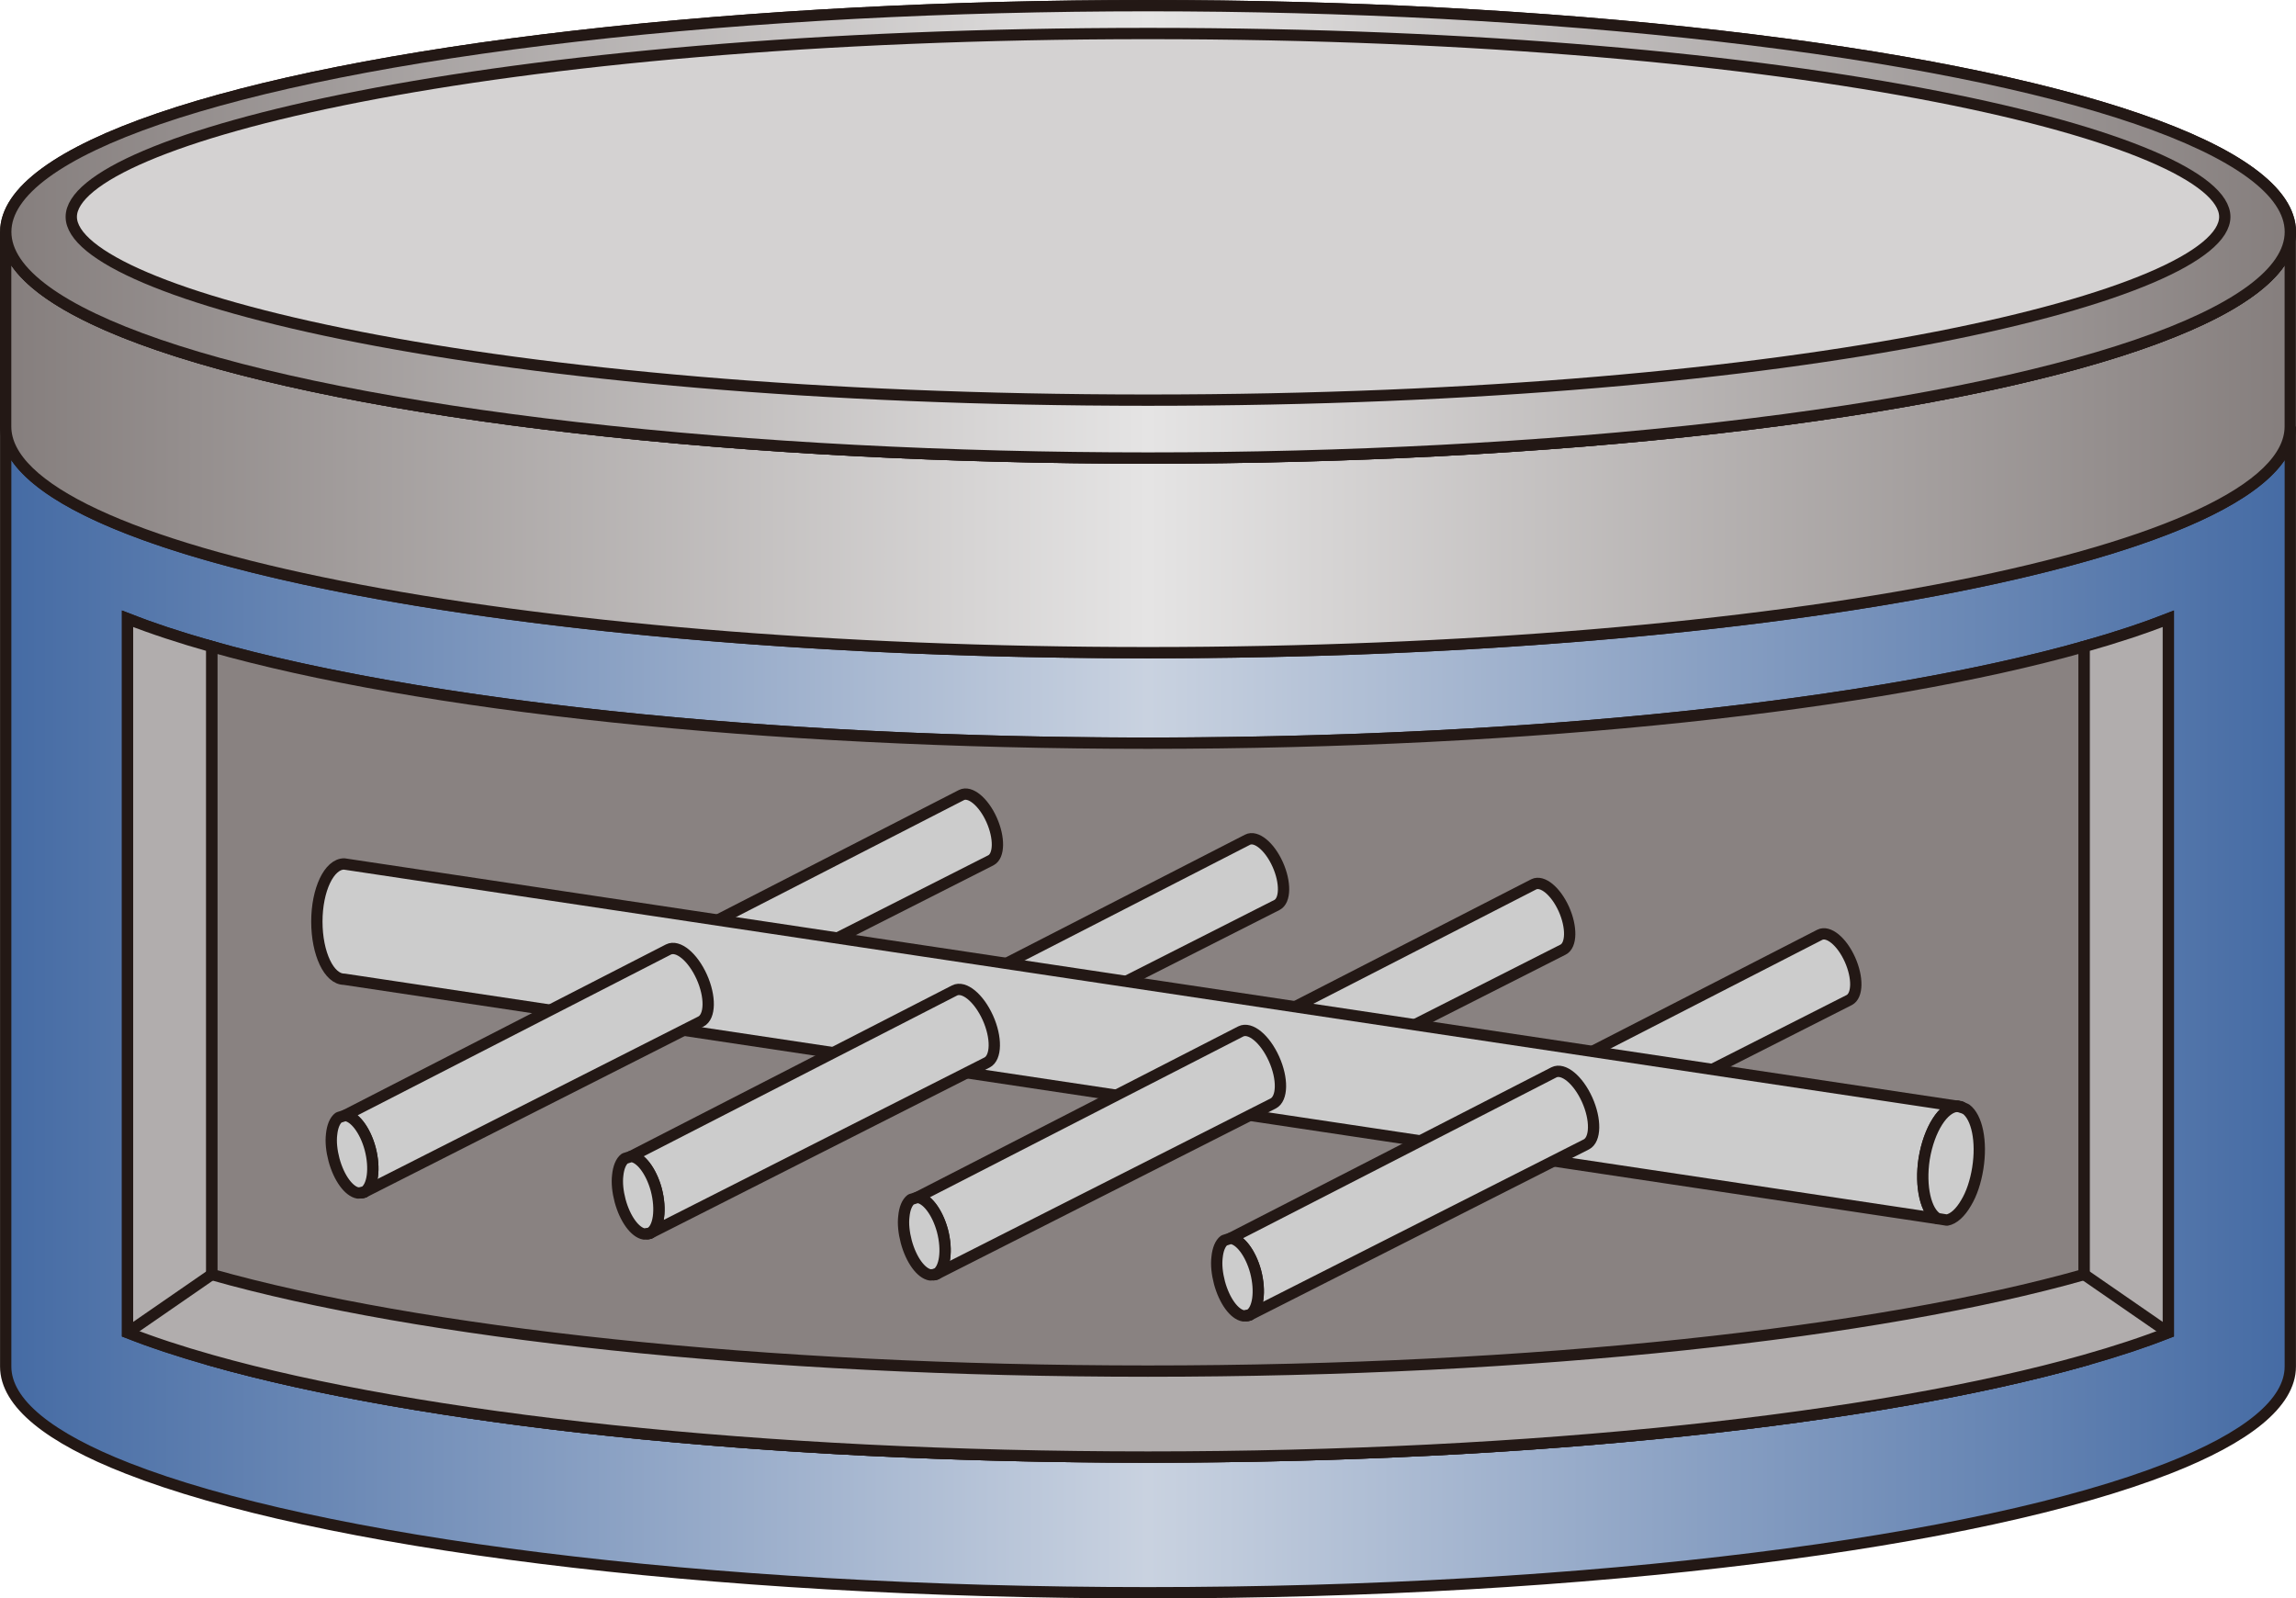 <?xml version="1.0" encoding="UTF-8" standalone="no"?>
<svg
   xmlns:dc="http://purl.org/dc/elements/1.1/"
   xmlns:cc="http://creativecommons.org/ns#"
   xmlns:rdf="http://www.w3.org/1999/02/22-rdf-syntax-ns#"
   xmlns:svg="http://www.w3.org/2000/svg"
   xmlns="http://www.w3.org/2000/svg"
   xmlns:sodipodi="http://sodipodi.sourceforge.net/DTD/sodipodi-0.dtd"
   xmlns:inkscape="http://www.inkscape.org/namespaces/inkscape"
   version="1.1"
   id="图层_1"
   x="0px"
   y="0px"
   width="101.504px"
   height="70.665px"
   viewBox="496.19 143.255 101.504 70.665"
   enable-background="new 496.19 143.255 101.504 70.665"
   xml:space="preserve"
   sodipodi:docname="水与污水处理-04.svg"><defs
   id="defs125" /><sodipodi:namedview
   pagecolor="#ffffff"
   bordercolor="#666666"
   borderopacity="1"
   objecttolerance="10"
   gridtolerance="10"
   guidetolerance="10"
   inkscape:pageopacity="0"
   inkscape:pageshadow="2"
   inkscape:window-width="640"
   inkscape:window-height="480"
   id="namedview123" />
<g
   id="g120">
	
		<linearGradient
   id="SVGID_1_"
   gradientUnits="userSpaceOnUse"
   x1="488.102"
   y1="994.15"
   x2="589.102"
   y2="994.15"
   gradientTransform="matrix(1 0 0 -1 8.34 1182.04)">
		<stop
   offset="0"
   style="stop-color:#456BA4"
   id="stop2" />
		<stop
   offset="0.5"
   style="stop-color:#C9D2E0"
   id="stop4" />
		<stop
   offset="1"
   style="stop-color:#456BA4"
   id="stop6" />
	</linearGradient>
	<path
   fill="url(#SVGID_1_)"
   stroke="#231815"
   stroke-width="0.5"
   stroke-miterlimit="10"
   d="M592.05,166.61   c-8.319,3.26-25.39,5.5-45.108,5.5c-19.722,0-36.79-2.24-45.11-5.5c-3.45-1.35-5.39-2.88-5.39-4.5v41.56   c0,1.62,1.938,3.15,5.39,4.5c8.32,3.261,25.39,5.5,45.11,5.5c19.72,0,36.789-2.239,45.108-5.5c3.45-1.35,5.392-2.88,5.392-4.5   v-41.56C597.44,163.73,595.5,165.261,592.05,166.61z M546.94,207.67c-19.722,0-36.79-2.239-45.11-5.5v-31.56   c8.32,3.26,25.39,5.5,45.11,5.5c19.72,0,36.79-2.24,45.108-5.5v31.56C583.73,205.431,566.66,207.67,546.94,207.67z"
   id="path9" />
	
		<linearGradient
   id="SVGID_2_"
   gradientUnits="userSpaceOnUse"
   x1="488.101"
   y1="1019.234"
   x2="589.101"
   y2="1019.234"
   gradientTransform="matrix(1 0 0 -1 8.34 1182.04)">
		<stop
   offset="0"
   style="stop-color:#857E7D"
   id="stop11" />
		<stop
   offset="0.5"
   style="stop-color:#E5E4E4"
   id="stop13" />
		<stop
   offset="1"
   style="stop-color:#857E7D"
   id="stop15" />
	</linearGradient>
	<path
   fill="url(#SVGID_2_)"
   stroke="#231815"
   stroke-width="0.5"
   stroke-miterlimit="10"
   d="M597.44,153.5v8.61   c0,5.52-22.61,10-50.5,10c-27.892,0-50.5-4.48-50.5-10v-8.61c0,5.53,22.608,10,50.5,10C574.83,163.5,597.44,159.03,597.44,153.5z"
   id="path18" />
	
		<linearGradient
   id="SVGID_3_"
   gradientUnits="userSpaceOnUse"
   x1="488.104"
   y1="1028.535"
   x2="589.105"
   y2="1028.535"
   gradientTransform="matrix(1 0 0 -1 8.34 1182.04)">
		<stop
   offset="0"
   style="stop-color:#857E7D"
   id="stop20" />
		<stop
   offset="0.5"
   style="stop-color:#E5E4E4"
   id="stop22" />
		<stop
   offset="1"
   style="stop-color:#857E7D"
   id="stop24" />
	</linearGradient>
	
		<ellipse
   fill="url(#SVGID_3_)"
   stroke="#231815"
   stroke-width="0.5"
   stroke-miterlimit="10"
   cx="546.944"
   cy="153.505"
   rx="50.5"
   ry="10"
   id="ellipse27" />
	
		<linearGradient
   id="SVGID_4_"
   gradientUnits="userSpaceOnUse"
   x1="488.104"
   y1="1028.535"
   x2="589.105"
   y2="1028.535"
   gradientTransform="matrix(1 0 0 -1 8.34 1182.04)">
		<stop
   offset="0"
   style="stop-color:#857E7D"
   id="stop29" />
		<stop
   offset="0.5"
   style="stop-color:#E5E4E4"
   id="stop31" />
		<stop
   offset="1"
   style="stop-color:#857E7D"
   id="stop33" />
	</linearGradient>
	
		<ellipse
   fill="url(#SVGID_4_)"
   stroke="#231815"
   stroke-width="0.5"
   stroke-miterlimit="10"
   cx="546.944"
   cy="153.505"
   rx="50.5"
   ry="10"
   id="ellipse36" />
	<path
   fill="#D4D2D2"
   stroke="#231815"
   stroke-width="0.5"
   stroke-miterlimit="10"
   d="M546.944,160.945   c-29.492,0-47.603-4.72-47.603-8.104c0-3.384,18.109-8.104,47.603-8.104c29.492,0,47.602,4.72,47.602,8.104   C594.546,156.225,576.438,160.945,546.944,160.945z"
   id="path38" />
	<path
   fill="#898281"
   stroke="#231815"
   stroke-width="0.5"
   stroke-miterlimit="10"
   d="M588.33,171.84v31.56   c-9.13,2.58-24.26,4.27-41.39,4.27c-17.131,0-32.262-1.689-41.392-4.27v-31.56c9.13,2.58,24.261,4.271,41.392,4.271   C564.07,176.111,579.2,174.42,588.33,171.84z"
   id="path40" />
	<path
   fill="#B1ADAD"
   stroke="#231815"
   stroke-width="0.5"
   stroke-miterlimit="10"
   d="M588.33,171.84v27.761   c-9.13,2.58-24.26,4.27-41.39,4.27c-17.131,0-32.262-1.689-41.392-4.27V171.84c-1.38-0.39-2.63-0.8-3.72-1.229v31.56   c1.09,0.431,2.34,0.841,3.72,1.23c9.13,2.58,24.261,4.27,41.392,4.27c17.13,0,32.26-1.689,41.39-4.27c1.38-0.39,2.63-0.8,3.72-1.23   v-31.56C590.96,171.04,589.71,171.45,588.33,171.84z"
   id="path42" />
	<line
   fill="none"
   stroke="#231815"
   stroke-width="0.5"
   stroke-miterlimit="10"
   x1="501.83"
   y1="202.17"
   x2="505.55"
   y2="199.601"
   id="line44" />
	<line
   fill="none"
   stroke="#231815"
   stroke-width="0.5"
   stroke-miterlimit="10"
   x1="592.05"
   y1="202.17"
   x2="588.33"
   y2="199.601"
   id="line46" />
	<g
   id="g118">
		<g
   id="g54">
			
				<path
   fill="#CCCCCC"
   stroke="#231815"
   stroke-width="0.5"
   stroke-linecap="round"
   stroke-linejoin="round"
   stroke-miterlimit="10"
   d="     M539.396,188.354c-0.205-0.754-0.642-1.313-1.015-1.326l12.963-6.65c0.377-0.193,0.973,0.294,1.332,1.093     c0.356,0.793,0.345,1.599-0.033,1.792l-13.487,6.833C539.5,189.9,539.605,189.154,539.396,188.354z"
   id="path48" />
			
				<path
   fill="#CCCCCC"
   stroke="#231815"
   stroke-width="0.5"
   stroke-linecap="round"
   stroke-linejoin="round"
   stroke-miterlimit="10"
   d="     M537.948,188.802c-0.099-0.365-0.133-0.721-0.099-1.015c0.032-0.318,0.129-0.563,0.286-0.678l0.24-0.078l0.005-0.003     c0.373,0.013,0.81,0.572,1.014,1.326c0.211,0.799,0.104,1.545-0.239,1.742l-0.113,0.028l-0.136,0.008     C538.543,190.071,538.146,189.538,537.948,188.802z"
   id="path50" />
			
				<path
   fill="#CCCCCC"
   stroke="#231815"
   stroke-width="0.5"
   stroke-linecap="round"
   stroke-linejoin="round"
   stroke-miterlimit="10"
   d="     M539.084,190.122c-0.015,0.009-0.024,0.002-0.042,0.002l0.113-0.028C539.134,190.106,539.107,190.12,539.084,190.122z"
   id="path52" />
		</g>
		<g
   id="g62">
			
				<path
   fill="#CCCCCC"
   stroke="#231815"
   stroke-width="0.5"
   stroke-linecap="round"
   stroke-linejoin="round"
   stroke-miterlimit="10"
   d="     M552.045,190.328c-0.206-0.753-0.641-1.312-1.014-1.326l12.962-6.65c0.379-0.192,0.973,0.294,1.334,1.094     c0.354,0.792,0.344,1.598-0.035,1.791l-13.487,6.833C552.149,191.875,552.255,191.128,552.045,190.328z"
   id="path56" />
			
				<path
   fill="#CCCCCC"
   stroke="#231815"
   stroke-width="0.5"
   stroke-linecap="round"
   stroke-linejoin="round"
   stroke-miterlimit="10"
   d="     M550.598,190.776c-0.099-0.364-0.133-0.72-0.099-1.013c0.033-0.318,0.13-0.563,0.286-0.68l0.24-0.077l0.006-0.004     c0.373,0.014,0.808,0.573,1.014,1.326c0.21,0.8,0.104,1.546-0.24,1.742l-0.111,0.029l-0.138,0.008     C551.192,192.045,550.795,191.511,550.598,190.776z"
   id="path58" />
			
				<path
   fill="#CCCCCC"
   stroke="#231815"
   stroke-width="0.5"
   stroke-linecap="round"
   stroke-linejoin="round"
   stroke-miterlimit="10"
   d="     M551.732,192.096c-0.015,0.009-0.023,0.002-0.04,0.002l0.111-0.029C551.783,192.08,551.757,192.093,551.732,192.096z"
   id="path60" />
		</g>
		<g
   id="g70">
			
				<path
   fill="#CCCCCC"
   stroke="#231815"
   stroke-width="0.5"
   stroke-linecap="round"
   stroke-linejoin="round"
   stroke-miterlimit="10"
   d="     M564.694,192.558c-0.206-0.754-0.642-1.313-1.015-1.326l12.962-6.65c0.38-0.193,0.974,0.293,1.333,1.093     c0.356,0.793,0.346,1.599-0.033,1.792l-13.487,6.833C564.799,194.104,564.904,193.357,564.694,192.558z"
   id="path64" />
			
				<path
   fill="#CCCCCC"
   stroke="#231815"
   stroke-width="0.5"
   stroke-linecap="round"
   stroke-linejoin="round"
   stroke-miterlimit="10"
   d="     M563.246,193.005c-0.098-0.365-0.132-0.721-0.098-1.014c0.032-0.318,0.13-0.563,0.285-0.679l0.24-0.078l0.006-0.003     c0.373,0.013,0.809,0.572,1.015,1.326c0.21,0.799,0.104,1.547-0.24,1.742l-0.112,0.029l-0.137,0.007     C563.842,194.274,563.444,193.741,563.246,193.005z"
   id="path66" />
			
				<path
   fill="#CCCCCC"
   stroke="#231815"
   stroke-width="0.5"
   stroke-linecap="round"
   stroke-linejoin="round"
   stroke-miterlimit="10"
   d="     M564.382,194.325c-0.014,0.009-0.022,0.003-0.04,0.003l0.112-0.029C564.432,194.31,564.406,194.323,564.382,194.325z"
   id="path68" />
		</g>
		<g
   id="g78">
			
				<path
   fill="#CCCCCC"
   stroke="#231815"
   stroke-width="0.5"
   stroke-linecap="round"
   stroke-linejoin="round"
   stroke-miterlimit="10"
   d="     M526.746,186.38c-0.205-0.754-0.643-1.312-1.014-1.326l12.963-6.65c0.378-0.193,0.973,0.294,1.332,1.094     c0.355,0.792,0.345,1.598-0.033,1.791l-13.489,6.833C526.851,187.926,526.956,187.18,526.746,186.38z"
   id="path72" />
			
				<path
   fill="#CCCCCC"
   stroke="#231815"
   stroke-width="0.5"
   stroke-linecap="round"
   stroke-linejoin="round"
   stroke-miterlimit="10"
   d="     M525.299,186.828c-0.098-0.364-0.134-0.72-0.098-1.013c0.032-0.318,0.129-0.563,0.286-0.68l0.239-0.077l0.006-0.004     c0.371,0.014,0.809,0.572,1.014,1.326c0.21,0.8,0.104,1.546-0.241,1.742l-0.111,0.029l-0.137,0.008     C525.894,188.097,525.497,187.563,525.299,186.828z"
   id="path74" />
			
				<path
   fill="#CCCCCC"
   stroke="#231815"
   stroke-width="0.5"
   stroke-linecap="round"
   stroke-linejoin="round"
   stroke-miterlimit="10"
   d="     M526.435,188.148c-0.015,0.008-0.024,0.002-0.041,0.002l0.111-0.029C526.484,188.131,526.458,188.145,526.435,188.148z"
   id="path76" />
		</g>
		
			<path
   fill="#CCCCCC"
   stroke="#231815"
   stroke-width="0.5"
   stroke-linecap="round"
   stroke-linejoin="round"
   stroke-miterlimit="10"
   d="    M581.259,194.482c-0.19,1.235,0.072,2.356,0.599,2.649l-70.453-10.585c-0.669,0-1.207-1.134-1.207-2.548    c0-1.401,0.538-2.548,1.207-2.548l71.326,10.713C582.106,192.189,581.474,193.182,581.259,194.482z"
   id="path80" />
		
			<path
   fill="#CCCCCC"
   stroke="#231815"
   stroke-width="0.5"
   stroke-linecap="round"
   stroke-linejoin="round"
   stroke-miterlimit="10"
   d="    M583.626,194.902c-0.096,0.599-0.275,1.133-0.516,1.529c-0.25,0.432-0.55,0.713-0.85,0.764l-0.394-0.064h-0.012    c-0.525-0.293-0.789-1.414-0.599-2.649c0.215-1.301,0.849-2.293,1.471-2.319l0.18,0.039l0.202,0.09    C583.589,192.647,583.816,193.704,583.626,194.902z"
   id="path82" />
		
			<path
   fill="#CCCCCC"
   stroke="#231815"
   stroke-width="0.5"
   stroke-linecap="round"
   stroke-linejoin="round"
   stroke-miterlimit="10"
   d="    M582.849,192.176c0.023,0,0.035,0.013,0.061,0.025l-0.179-0.039C582.765,192.163,582.813,192.163,582.849,192.176z"
   id="path84" />
		<g
   id="g92">
			
				<path
   fill="#CCCCCC"
   stroke="#231815"
   stroke-width="0.5"
   stroke-linecap="round"
   stroke-linejoin="round"
   stroke-miterlimit="10"
   d="     M512.554,194.036c-0.227-0.833-0.707-1.449-1.118-1.465l14.305-7.339c0.419-0.212,1.072,0.325,1.472,1.208     c0.394,0.875,0.381,1.764-0.038,1.977l-14.885,7.54C512.669,195.741,512.786,194.917,512.554,194.036z"
   id="path86" />
			
				<path
   fill="#CCCCCC"
   stroke="#231815"
   stroke-width="0.5"
   stroke-linecap="round"
   stroke-linejoin="round"
   stroke-miterlimit="10"
   d="     M510.956,194.529c-0.107-0.402-0.146-0.795-0.107-1.119c0.035-0.352,0.144-0.621,0.315-0.75l0.265-0.085l0.007-0.004     c0.411,0.016,0.893,0.632,1.118,1.465c0.232,0.881,0.115,1.705-0.266,1.92l-0.123,0.032l-0.151,0.009     C511.613,195.928,511.175,195.34,510.956,194.529z"
   id="path88" />
			
				<path
   fill="#CCCCCC"
   stroke="#231815"
   stroke-width="0.5"
   stroke-linecap="round"
   stroke-linejoin="round"
   stroke-miterlimit="10"
   d="     M512.209,195.986c-0.015,0.009-0.026,0.002-0.044,0.002l0.123-0.032C512.266,195.967,512.235,195.982,512.209,195.986z"
   id="path90" />
		</g>
		<g
   id="g100">
			
				<path
   fill="#CCCCCC"
   stroke="#231815"
   stroke-width="0.5"
   stroke-linecap="round"
   stroke-linejoin="round"
   stroke-miterlimit="10"
   d="     M525.203,195.846c-0.229-0.832-0.708-1.449-1.118-1.464l14.305-7.339c0.418-0.213,1.072,0.325,1.472,1.208     c0.393,0.874,0.38,1.764-0.037,1.977l-14.887,7.54C525.318,197.552,525.435,196.729,525.203,195.846z"
   id="path94" />
			
				<path
   fill="#CCCCCC"
   stroke="#231815"
   stroke-width="0.5"
   stroke-linecap="round"
   stroke-linejoin="round"
   stroke-miterlimit="10"
   d="     M523.605,196.341c-0.107-0.404-0.146-0.795-0.107-1.12c0.035-0.35,0.143-0.621,0.314-0.749l0.266-0.086l0.007-0.003     c0.41,0.015,0.891,0.632,1.118,1.464c0.23,0.882,0.115,1.706-0.268,1.921l-0.12,0.032l-0.152,0.009     C524.263,197.74,523.825,197.151,523.605,196.341z"
   id="path96" />
			
				<path
   fill="#CCCCCC"
   stroke="#231815"
   stroke-width="0.5"
   stroke-linecap="round"
   stroke-linejoin="round"
   stroke-miterlimit="10"
   d="     M524.858,197.797c-0.016,0.009-0.026,0.002-0.044,0.002l0.121-0.032C524.915,197.779,524.885,197.793,524.858,197.797z"
   id="path98" />
		</g>
		<g
   id="g108">
			
				<path
   fill="#CCCCCC"
   stroke="#231815"
   stroke-width="0.5"
   stroke-linecap="round"
   stroke-linejoin="round"
   stroke-miterlimit="10"
   d="     M537.854,197.658c-0.229-0.833-0.707-1.449-1.118-1.464l14.305-7.339c0.417-0.213,1.072,0.325,1.47,1.208     c0.396,0.875,0.381,1.764-0.037,1.977l-14.886,7.54C537.968,199.363,538.085,198.539,537.854,197.658z"
   id="path102" />
			
				<path
   fill="#CCCCCC"
   stroke="#231815"
   stroke-width="0.5"
   stroke-linecap="round"
   stroke-linejoin="round"
   stroke-miterlimit="10"
   d="     M536.255,198.151c-0.106-0.403-0.146-0.795-0.106-1.119c0.033-0.351,0.143-0.621,0.314-0.75l0.264-0.085l0.009-0.004     c0.411,0.015,0.891,0.632,1.117,1.464c0.232,0.881,0.115,1.705-0.267,1.92l-0.122,0.032l-0.151,0.009     C536.912,199.551,536.474,198.963,536.255,198.151z"
   id="path104" />
			
				<path
   fill="#CCCCCC"
   stroke="#231815"
   stroke-width="0.5"
   stroke-linecap="round"
   stroke-linejoin="round"
   stroke-miterlimit="10"
   d="     M537.508,199.608c-0.016,0.009-0.025,0.002-0.044,0.002l0.122-0.032C537.564,199.589,537.534,199.604,537.508,199.608z"
   id="path106" />
		</g>
		<g
   id="g116">
			
				<path
   fill="#CCCCCC"
   stroke="#231815"
   stroke-width="0.5"
   stroke-linecap="round"
   stroke-linejoin="round"
   stroke-miterlimit="10"
   d="     M551.698,199.467c-0.229-0.832-0.707-1.449-1.118-1.463l14.305-7.34c0.417-0.213,1.072,0.325,1.471,1.208     c0.394,0.875,0.381,1.764-0.037,1.977l-14.887,7.54C551.813,201.173,551.931,200.35,551.698,199.467z"
   id="path110" />
			
				<path
   fill="#CCCCCC"
   stroke="#231815"
   stroke-width="0.5"
   stroke-linecap="round"
   stroke-linejoin="round"
   stroke-miterlimit="10"
   d="     M550.101,199.962c-0.106-0.404-0.146-0.795-0.106-1.12c0.034-0.35,0.142-0.621,0.313-0.749l0.267-0.086l0.007-0.003     c0.411,0.014,0.891,0.632,1.118,1.463c0.231,0.882,0.115,1.706-0.268,1.921l-0.122,0.032l-0.151,0.009     C550.757,201.361,550.32,200.772,550.101,199.962z"
   id="path112" />
			
				<path
   fill="#CCCCCC"
   stroke="#231815"
   stroke-width="0.5"
   stroke-linecap="round"
   stroke-linejoin="round"
   stroke-miterlimit="10"
   d="     M551.354,201.418c-0.016,0.009-0.026,0.002-0.045,0.002l0.122-0.032C551.41,201.4,551.379,201.414,551.354,201.418z"
   id="path114" />
		</g>
	</g>
</g>
</svg>
